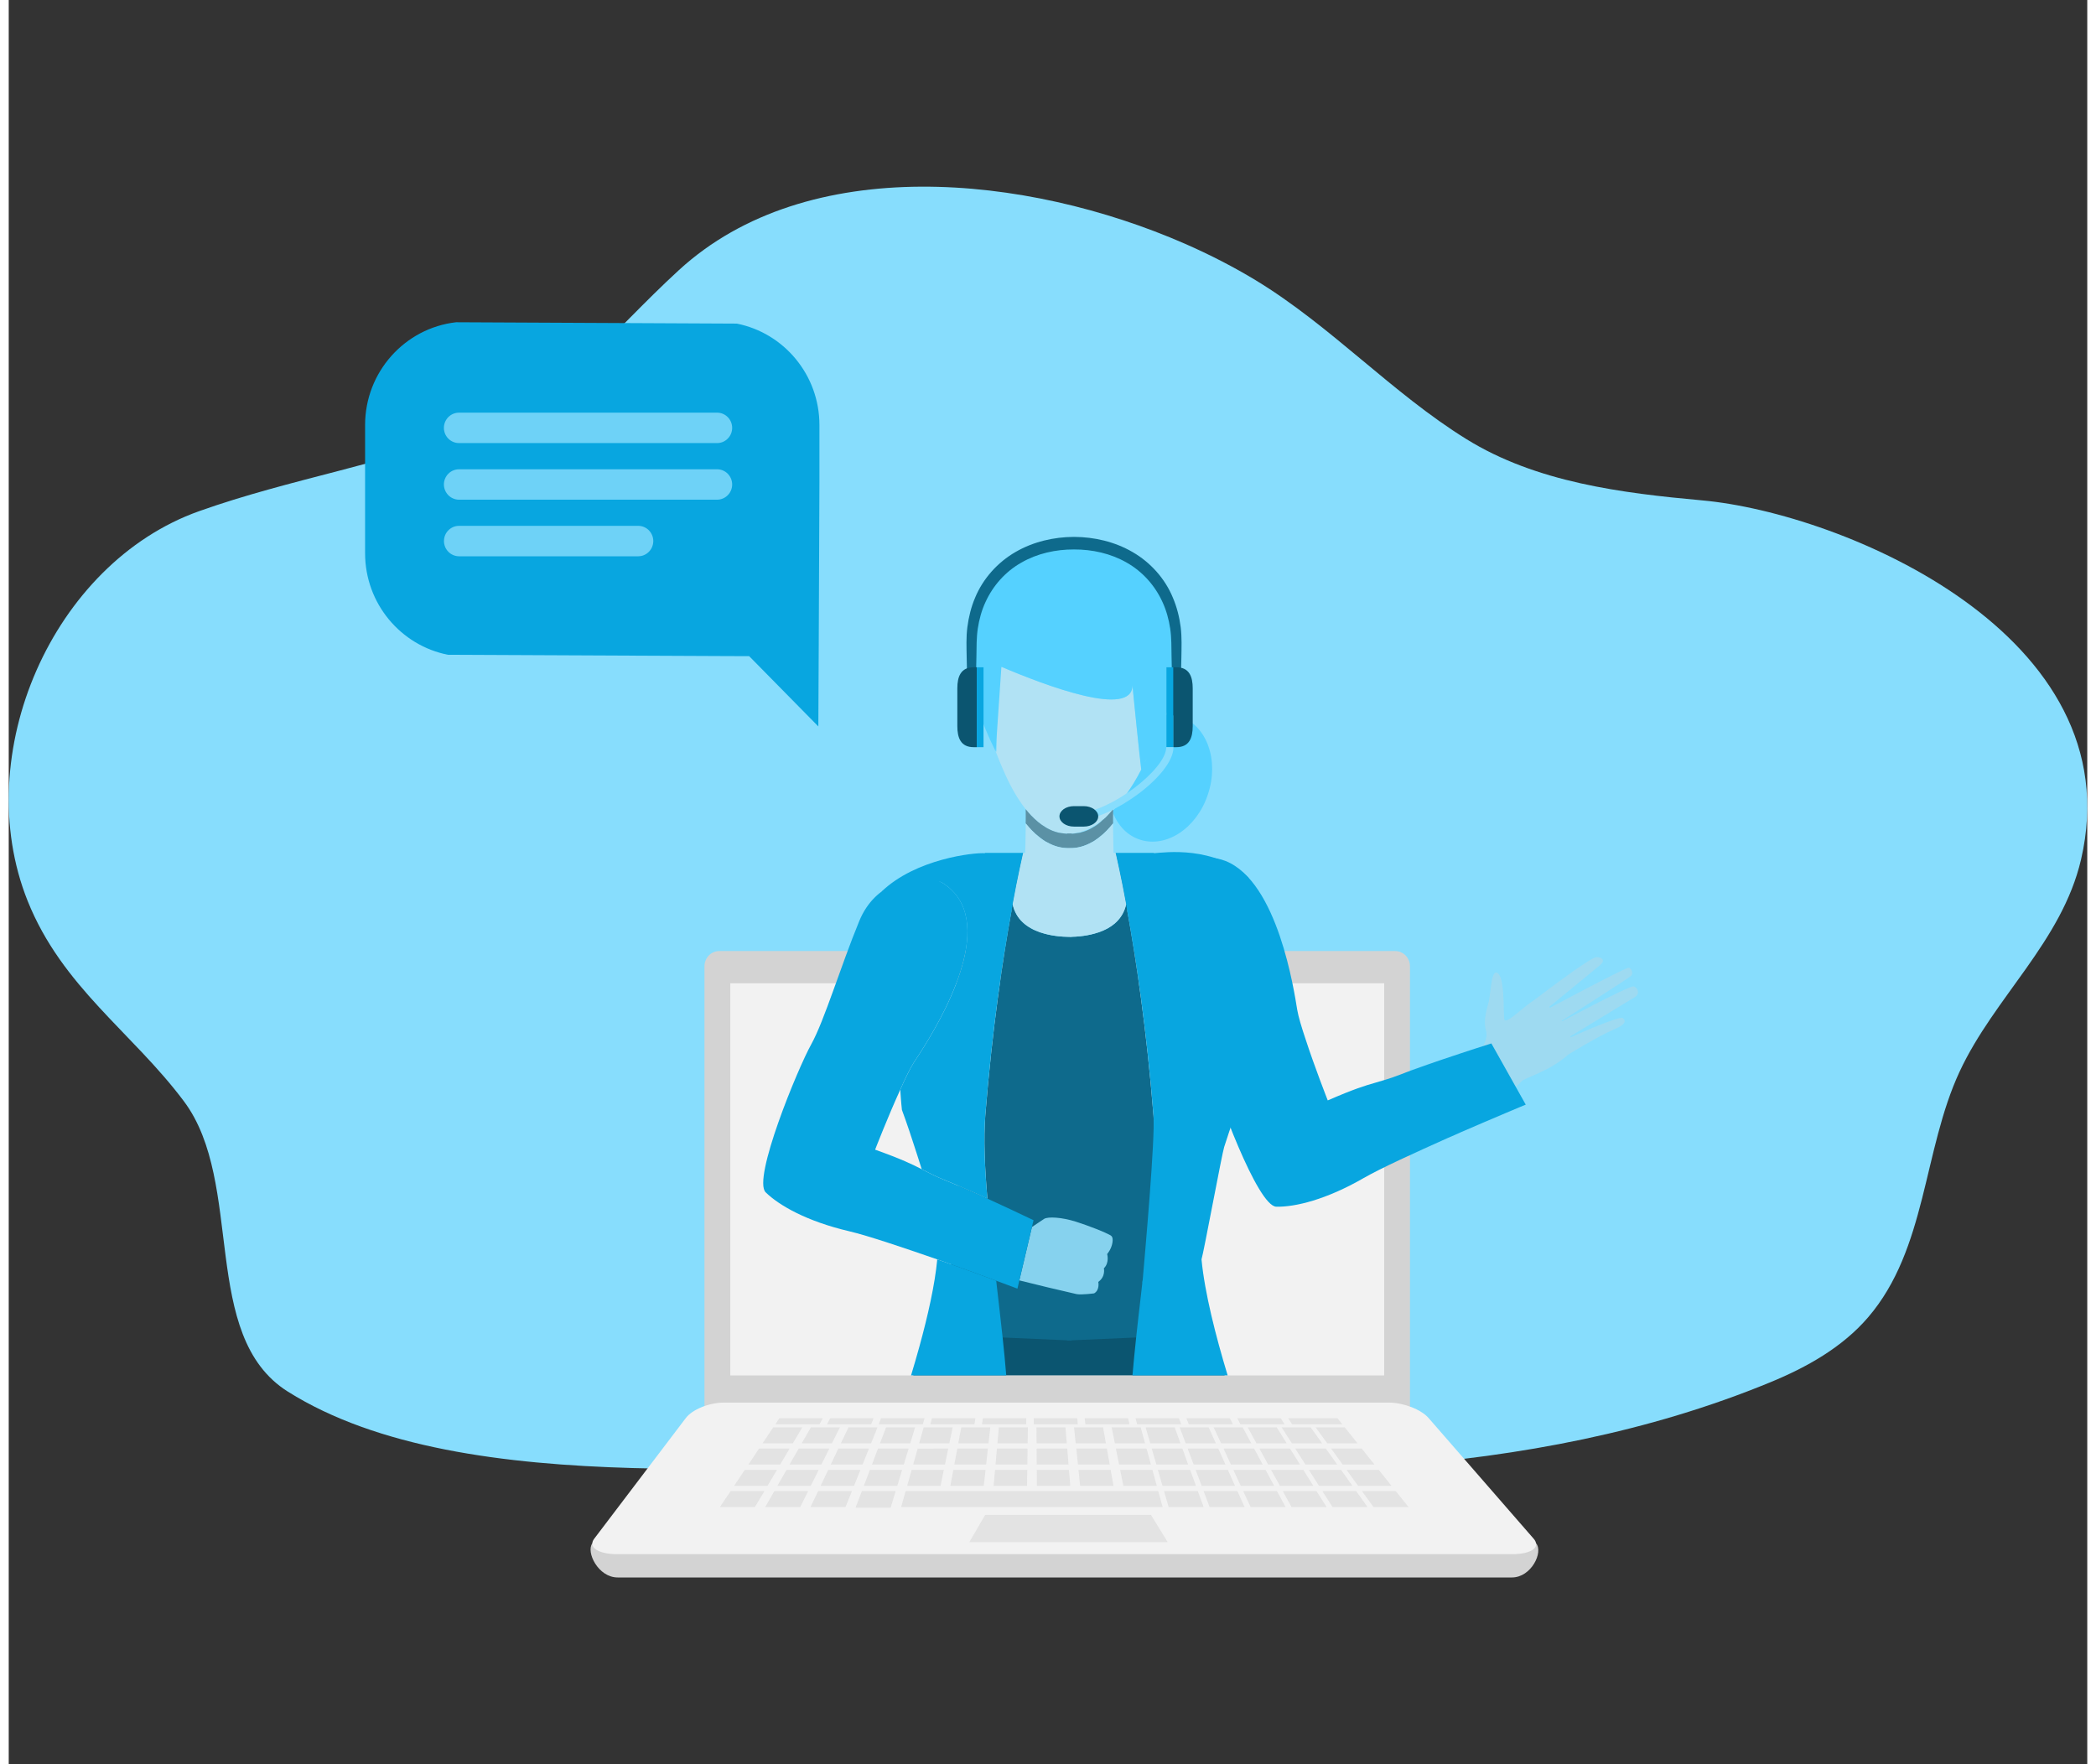 <?xml version="1.0" encoding="UTF-8"?>
<svg xmlns="http://www.w3.org/2000/svg" xmlns:xlink="http://www.w3.org/1999/xlink" width="120px" height="101px" viewBox="0 0 119 101" version="1.1">
<rect x="0" y="0" width="119" height="101" fill="#333333" stroke="none"/>
<defs>
<filter id="alpha" filterUnits="objectBoundingBox" x="0%" y="0%" width="100%" height="100%">
  <feColorMatrix type="matrix" in="SourceGraphic" values="0 0 0 0 1 0 0 0 0 1 0 0 0 0 1 0 0 0 1 0"/>
</filter>
<mask id="mask0">
  <g filter="url(#alpha)">
<rect x="0" y="0" width="119" height="101" style="fill:rgb(0%,0%,0%);fill-opacity:0.502;stroke:none;"/>
  </g>
</mask>
<clipPath id="clip1">
  <rect x="0" y="0" width="119" height="101"/>
</clipPath>
<g id="surface5" clip-path="url(#clip1)">
<path style=" stroke:none;fill-rule:nonzero;fill:rgb(82.745%,82.745%,82.745%);fill-opacity:1;" d="M 44.891 82.629 L 43.16 82.629 C 43.406 82.266 43.527 82.082 43.77 81.719 L 45.434 81.719 Z M 47.129 82.629 L 45.402 82.629 C 45.609 82.266 45.715 82.082 45.926 81.719 L 47.586 81.719 Z M 46.414 81.543 L 43.891 81.543 L 44.117 81.199 L 46.605 81.199 Z M 49.375 81.543 L 46.848 81.543 L 47.031 81.199 L 49.516 81.199 C 49.461 81.336 49.43 81.406 49.375 81.543 Z M 52.332 81.543 L 49.809 81.543 L 49.941 81.199 L 52.43 81.199 Z M 55.289 81.543 L 52.766 81.543 L 52.855 81.199 L 55.344 81.199 C 55.324 81.336 55.312 81.406 55.289 81.543 Z M 58.25 81.543 L 55.723 81.543 L 55.77 81.199 L 58.258 81.199 Z M 61.207 81.543 L 58.684 81.543 L 58.684 81.199 L 61.172 81.199 C 61.188 81.336 61.191 81.406 61.207 81.543 Z M 64.168 81.543 L 61.645 81.543 L 61.598 81.199 L 64.082 81.199 C 64.117 81.336 64.133 81.406 64.168 81.543 Z M 67.129 81.543 L 64.602 81.543 L 64.512 81.199 L 66.996 81.199 C 67.051 81.336 67.074 81.406 67.129 81.543 Z M 70.086 81.543 L 67.562 81.543 C 67.504 81.406 67.477 81.336 67.422 81.199 L 69.91 81.199 Z M 73.043 81.543 L 70.52 81.543 C 70.445 81.406 70.41 81.336 70.336 81.199 L 72.824 81.199 C 72.91 81.336 72.957 81.406 73.043 81.543 Z M 76.348 81.543 L 73.48 81.543 L 73.25 81.199 L 76.074 81.199 C 76.184 81.336 76.238 81.406 76.348 81.543 Z M 49.371 82.629 L 47.641 82.629 C 47.816 82.266 47.902 82.082 48.078 81.719 L 49.738 81.719 C 49.59 82.082 49.516 82.266 49.371 82.629 Z M 51.613 82.629 L 49.883 82.629 C 50.02 82.266 50.09 82.082 50.23 81.719 L 51.891 81.719 Z M 53.852 82.629 L 52.125 82.629 C 52.227 82.266 52.277 82.082 52.383 81.719 L 54.043 81.719 C 53.965 82.082 53.93 82.266 53.852 82.629 Z M 56.094 82.629 L 54.363 82.629 C 54.434 82.266 54.465 82.082 54.535 81.719 L 56.195 81.719 C 56.152 82.082 56.133 82.266 56.094 82.629 Z M 58.332 82.629 L 56.605 82.629 L 56.688 81.719 L 58.348 81.719 C 58.34 82.082 58.34 82.266 58.332 82.629 Z M 60.574 82.629 L 58.848 82.629 L 58.84 81.719 L 60.5 81.719 C 60.531 82.082 60.547 82.266 60.574 82.629 Z M 62.816 82.629 L 61.086 82.629 L 60.992 81.719 L 62.652 81.719 C 62.719 82.082 62.75 82.266 62.816 82.629 Z M 65.055 82.629 L 63.328 82.629 C 63.254 82.266 63.219 82.082 63.145 81.719 L 64.805 81.719 C 64.906 82.082 64.957 82.266 65.055 82.629 Z M 44.164 83.848 L 42.348 83.848 L 42.957 82.934 L 44.707 82.934 Z M 46.523 83.848 L 44.703 83.848 C 44.914 83.484 45.02 83.301 45.227 82.934 L 46.98 82.934 C 46.797 83.301 46.707 83.484 46.523 83.848 Z M 48.883 83.848 L 47.062 83.848 C 47.238 83.484 47.324 83.301 47.496 82.934 L 49.25 82.934 C 49.102 83.301 49.027 83.484 48.883 83.848 Z M 51.242 83.848 L 49.422 83.848 C 49.559 83.484 49.629 83.301 49.766 82.934 L 51.52 82.934 C 51.406 83.301 51.352 83.484 51.242 83.848 Z M 53.602 83.848 L 51.781 83.848 C 51.883 83.484 51.934 83.301 52.039 82.938 C 52.738 82.938 53.09 82.934 53.789 82.934 C 53.715 83.301 53.676 83.484 53.602 83.848 Z M 55.957 83.848 L 54.137 83.848 L 54.309 82.934 L 56.059 82.934 C 56.02 83.301 56 83.484 55.957 83.848 Z M 58.316 83.848 L 56.496 83.848 L 56.578 82.934 L 58.328 82.934 Z M 60.676 83.848 L 58.855 83.848 L 58.848 82.934 L 60.602 82.934 C 60.629 83.301 60.645 83.484 60.676 83.848 Z M 63.031 83.848 L 61.215 83.848 C 61.176 83.484 61.156 83.301 61.121 82.934 L 62.871 82.934 Z M 65.391 83.848 L 63.57 83.848 C 63.5 83.484 63.461 83.301 63.387 82.934 L 65.141 82.934 Z M 43.441 85.066 L 41.531 85.066 C 41.773 84.699 41.898 84.52 42.141 84.152 L 43.984 84.152 C 43.766 84.516 43.66 84.699 43.441 85.066 Z M 45.918 85.066 L 44.008 85.066 L 44.531 84.152 L 46.371 84.152 C 46.191 84.516 46.098 84.699 45.918 85.066 Z M 48.395 85.066 L 46.484 85.066 L 46.918 84.152 L 48.762 84.152 Z M 50.871 85.066 L 48.957 85.066 L 49.305 84.152 L 51.148 84.152 Z M 53.348 85.066 L 51.438 85.066 C 51.539 84.699 51.59 84.52 51.695 84.152 L 53.535 84.152 C 53.461 84.516 53.422 84.699 53.348 85.066 Z M 55.82 85.066 L 53.91 85.066 C 53.98 84.699 54.016 84.52 54.082 84.152 L 55.926 84.152 Z M 58.297 85.066 L 56.387 85.066 L 56.469 84.152 L 58.312 84.152 C 58.305 84.516 58.305 84.699 58.297 85.066 Z M 60.773 85.066 L 58.863 85.066 C 58.863 84.699 58.859 84.52 58.859 84.152 L 60.699 84.152 C 60.73 84.516 60.746 84.699 60.773 85.066 Z M 63.25 85.066 L 61.34 85.066 C 61.305 84.699 61.285 84.52 61.246 84.152 L 63.086 84.152 C 63.152 84.516 63.188 84.699 63.25 85.066 Z M 65.727 85.066 L 63.816 85.066 C 63.742 84.699 63.707 84.52 63.633 84.152 L 65.477 84.152 Z M 42.719 86.281 L 40.715 86.281 C 40.961 85.918 41.082 85.734 41.328 85.371 L 43.262 85.371 C 43.078 85.676 42.898 85.98 42.719 86.281 Z M 45.312 86.281 L 43.312 86.281 L 43.832 85.371 L 45.766 85.371 C 45.586 85.734 45.492 85.918 45.312 86.281 Z M 47.906 86.281 L 45.902 86.281 C 46.078 85.918 46.164 85.734 46.34 85.371 L 48.273 85.371 C 48.125 85.734 48.051 85.918 47.906 86.281 Z M 50.492 86.312 L 48.484 86.312 C 48.629 85.938 48.699 85.746 48.844 85.371 L 50.777 85.371 C 50.664 85.746 50.605 85.938 50.492 86.312 Z M 66.062 86.281 L 51.094 86.281 C 51.195 85.918 51.246 85.734 51.348 85.371 L 65.812 85.371 Z M 54.996 88.289 L 66.352 88.289 L 65.398 86.734 L 55.902 86.734 Z M 67.082 82.629 L 65.355 82.629 C 65.25 82.266 65.195 82.082 65.09 81.719 L 66.754 81.719 C 66.883 82.082 66.949 82.266 67.082 82.629 Z M 67.523 83.848 L 65.707 83.848 C 65.602 83.484 65.547 83.301 65.441 82.934 L 67.195 82.934 C 67.328 83.301 67.395 83.484 67.523 83.848 Z M 67.969 85.066 L 66.055 85.066 C 65.949 84.699 65.898 84.52 65.793 84.152 L 67.637 84.152 C 67.77 84.516 67.836 84.699 67.969 85.066 Z M 68.41 86.281 L 66.406 86.281 L 66.145 85.371 L 68.078 85.371 Z M 69.109 82.629 L 67.383 82.629 C 67.242 82.266 67.176 82.082 67.039 81.719 L 68.699 81.719 C 68.863 82.082 68.945 82.266 69.109 82.629 Z M 69.66 83.848 L 67.84 83.848 C 67.703 83.484 67.633 83.301 67.496 82.934 L 69.246 82.934 C 69.41 83.301 69.496 83.484 69.66 83.848 Z M 70.207 85.066 L 68.297 85.066 L 67.953 84.152 L 69.797 84.152 C 69.961 84.516 70.043 84.699 70.207 85.066 Z M 70.754 86.281 L 68.754 86.281 C 68.617 85.918 68.547 85.734 68.41 85.371 L 70.344 85.371 C 70.508 85.734 70.59 85.918 70.754 86.281 Z M 71.137 82.629 L 69.41 82.629 L 68.984 81.719 L 70.645 81.719 C 70.844 82.082 70.941 82.266 71.137 82.629 Z M 71.793 83.848 L 69.973 83.848 L 69.551 82.934 L 71.301 82.934 C 71.496 83.301 71.594 83.484 71.793 83.848 Z M 72.445 85.066 L 70.535 85.066 C 70.367 84.699 70.281 84.52 70.113 84.152 L 71.957 84.152 Z M 73.102 86.281 L 71.102 86.281 C 70.93 85.918 70.848 85.734 70.676 85.371 L 72.609 85.371 Z M 73.164 82.629 L 71.434 82.629 L 70.934 81.719 L 72.594 81.719 C 72.82 82.082 72.934 82.266 73.164 82.629 Z M 73.926 83.848 L 72.105 83.848 L 71.602 82.934 L 73.355 82.934 C 73.582 83.301 73.695 83.484 73.926 83.848 Z M 74.688 85.066 L 72.777 85.066 C 72.574 84.699 72.477 84.52 72.273 84.152 L 74.117 84.152 C 74.344 84.516 74.457 84.699 74.688 85.066 Z M 75.449 86.281 L 73.445 86.281 C 73.277 85.98 73.109 85.676 72.941 85.371 L 74.875 85.371 C 75.105 85.734 75.219 85.918 75.449 86.281 Z M 75.191 82.629 L 73.461 82.629 C 73.23 82.266 73.113 82.082 72.879 81.719 L 74.539 81.719 C 74.801 82.082 74.93 82.266 75.191 82.629 Z M 76.059 83.848 L 74.238 83.848 C 74.004 83.484 73.891 83.301 73.656 82.934 L 75.406 82.934 C 75.668 83.301 75.797 83.484 76.059 83.848 Z M 76.926 85.066 L 75.016 85.066 C 74.781 84.699 74.668 84.52 74.434 84.152 L 76.277 84.152 C 76.535 84.516 76.664 84.699 76.926 85.066 Z M 77.793 86.281 L 75.793 86.281 L 75.211 85.371 L 77.145 85.371 Z M 77.219 82.629 L 75.488 82.629 C 75.223 82.266 75.09 82.082 74.824 81.719 L 76.488 81.719 C 76.777 82.082 76.926 82.266 77.219 82.629 Z M 78.191 83.848 L 76.371 83.848 C 76.105 83.484 75.973 83.301 75.711 82.934 L 77.461 82.934 Z M 79.164 85.066 L 77.254 85.066 C 76.988 84.699 76.859 84.52 76.594 84.152 L 78.434 84.152 C 78.727 84.516 78.875 84.699 79.164 85.066 Z M 80.141 86.281 L 78.137 86.281 L 77.477 85.371 L 79.41 85.371 C 79.703 85.734 79.848 85.918 80.141 86.281 Z M 80.141 86.281 "/>
</g>
<mask id="mask1">
  <g filter="url(#alpha)">
<rect x="0" y="0" width="119" height="101" style="fill:rgb(0%,0%,0%);fill-opacity:0.8;stroke:none;"/>
  </g>
</mask>
<clipPath id="clip2">
  <rect x="0" y="0" width="119" height="101"/>
</clipPath>
<g id="surface8" clip-path="url(#clip2)">
<path style=" stroke:none;fill-rule:nonzero;fill:rgb(52.941%,86.667%,99.216%);fill-opacity:1;" d="M 41.418 24.496 C 41.418 24.977 41.031 25.367 40.555 25.367 L 25.781 25.367 C 25.301 25.367 24.914 24.977 24.914 24.496 C 24.914 24.016 25.301 23.625 25.781 23.625 L 40.555 23.625 C 41.031 23.625 41.418 24.016 41.418 24.496 Z M 41.418 27.738 C 41.418 28.219 41.031 28.605 40.555 28.609 L 25.781 28.609 C 25.301 28.605 24.918 28.219 24.914 27.738 C 24.914 27.258 25.301 26.867 25.781 26.867 L 40.555 26.867 C 41.031 26.867 41.418 27.258 41.418 27.738 Z M 36.902 30.977 C 36.902 31.453 36.516 31.848 36.039 31.848 L 25.777 31.848 C 25.305 31.844 24.918 31.457 24.918 30.977 C 24.918 30.738 25.012 30.52 25.168 30.363 C 25.328 30.199 25.551 30.105 25.777 30.105 L 36.039 30.105 C 36.516 30.105 36.902 30.496 36.902 30.977 Z M 36.902 30.977 "/>
</g>
</defs>
<g id="surface1">
<path style=" stroke:none;fill-rule:nonzero;fill:rgb(52.941%,86.667%,99.216%);fill-opacity:1;" d="M 67.336 13.953 C 68.793 14.59 70.156 15.297 71.395 16.047 C 75.719 18.676 79.199 22.504 83.449 25.137 C 87.461 27.625 92.363 28.23 96.953 28.648 C 104.961 29.371 121.656 36.328 118.641 49.219 C 117.543 53.91 113.676 57.094 111.695 61.344 C 109.59 65.863 109.812 71.5 106.457 75.414 C 104.98 77.137 102.945 78.277 100.855 79.137 C 86.941 84.871 71.312 84.605 56.559 83.973 C 44.914 83.473 26.211 86.109 15.98 79.672 C 10.902 76.477 13.543 67.738 10.027 63.047 C 7.074 59.102 3.059 56.512 1.082 51.578 C -2.277 43.176 2.512 32.246 10.898 29.266 C 16.137 27.402 21.688 26.551 26.867 24.504 C 32.219 22.387 34.277 19.223 38.359 15.473 C 45.738 8.695 58.293 9.996 67.336 13.953 Z M 67.336 13.953 "/>
<path style=" stroke:none;fill-rule:nonzero;fill:rgb(82.745%,82.745%,82.745%);fill-opacity:1;" d="M 80.223 80.781 L 39.832 80.781 L 39.832 55.32 C 39.832 54.84 40.211 54.449 40.68 54.449 L 79.375 54.449 C 79.844 54.449 80.223 54.84 80.223 55.32 Z M 80.223 80.781 "/>
<path style=" stroke:none;fill-rule:nonzero;fill:rgb(94.902%,94.902%,94.902%);fill-opacity:1;" d="M 41.312 56.293 L 78.746 56.293 L 78.746 78.746 L 41.312 78.746 Z M 41.312 56.293 "/>
<path style=" stroke:none;fill-rule:nonzero;fill:rgb(82.745%,82.745%,82.745%);fill-opacity:1;" d="M 33.41 88.363 C 33.039 88.852 33.746 90.312 34.859 90.312 L 86.062 90.312 C 87.172 90.312 87.871 88.852 87.445 88.363 Z M 33.41 88.363 "/>
<path style=" stroke:none;fill-rule:nonzero;fill:rgb(94.902%,94.902%,94.902%);fill-opacity:1;" d="M 87.305 88.094 C 87.73 88.582 87.172 88.98 86.062 88.98 L 34.859 88.98 C 33.746 88.98 33.148 88.582 33.52 88.094 L 38.762 81.188 C 39.133 80.695 40.102 80.301 40.93 80.301 L 79.023 80.301 C 79.848 80.301 80.867 80.695 81.293 81.188 C 83.297 83.488 85.301 85.789 87.305 88.094 Z M 87.305 88.094 "/>
<use xlink:href="#surface5" mask="url(#mask0)"/>
<path style=" stroke:none;fill-rule:nonzero;fill:rgb(4.314%,33.333%,43.922%);fill-opacity:1;" d="M 69.613 78.742 L 51.789 78.742 C 51.918 78.219 52.035 77.805 52.137 77.512 C 52.191 77.363 52.262 77.223 52.355 77.094 C 52.672 76.645 53.211 76.262 53.906 75.938 C 54.738 75.547 55.793 75.242 56.945 75.004 C 58.172 74.75 59.508 74.566 60.812 74.434 C 60.898 74.426 60.984 74.418 61.074 74.41 C 62.523 74.273 63.914 74.199 65.035 74.16 C 66.586 74.109 67.629 74.117 67.629 74.117 C 67.629 74.117 67.715 74.254 67.863 74.523 C 68.207 75.16 68.895 76.555 69.613 78.742 Z M 69.613 78.742 "/>
<path style=" stroke:none;fill-rule:nonzero;fill:rgb(79.216%,94.51%,100%);fill-opacity:1;" d="M 55.961 49.426 C 55.926 49.656 55.867 49.871 55.785 50.074 L 55.832 49.496 C 55.875 49.469 55.918 49.453 55.961 49.426 Z M 55.961 49.426 "/>
<path style=" stroke:none;fill-rule:nonzero;fill:rgb(65.49%,85.882%,93.333%);fill-opacity:1;" d="M 65.402 48.562 L 65.402 48.57 C 65.387 48.562 65.367 48.555 65.359 48.555 C 65.375 48.555 65.387 48.562 65.402 48.562 Z M 65.402 48.562 "/>
<path style=" stroke:none;fill-rule:nonzero;fill:rgb(61.961%,85.49%,94.51%);fill-opacity:1;" d="M 83.695 60.816 C 83.695 60.816 84.797 59.785 84.578 59.016 C 84.391 58.359 84.672 57.625 84.742 57.32 C 84.836 56.918 84.871 55.609 85.172 55.68 C 85.676 55.805 85.559 57.895 85.621 58.34 C 85.684 58.785 87.023 57.293 87.48 57.215 C 87.938 57.137 90.262 59.512 89.227 60.426 C 88.191 61.344 86.762 61.715 86.609 61.91 C 86.461 62.109 85.75 62.652 85.75 62.652 Z M 83.695 60.816 "/>
<path style=" stroke:none;fill-rule:nonzero;fill:rgb(61.961%,85.49%,94.51%);fill-opacity:1;" d="M 87.188 57.371 C 87.188 57.371 90.543 54.781 90.91 54.797 C 91.277 54.812 91.406 55.004 91.102 55.258 C 90.797 55.516 87.934 57.859 87.934 57.859 C 87.934 57.859 92.414 55.465 92.719 55.41 C 92.895 55.379 93.031 55.719 92.879 55.871 C 92.73 56.023 88.559 58.668 88.559 58.668 C 88.559 58.668 92.746 56.438 93.016 56.473 C 93.25 56.5 93.414 56.887 93.117 57.074 C 92.816 57.262 89.043 59.555 89.043 59.555 C 89.043 59.555 92.195 58.125 92.406 58.285 C 92.531 58.383 92.715 58.602 91.891 58.941 C 91.066 59.285 89.273 60.383 89.273 60.383 Z M 87.188 57.371 "/>
<path style=" stroke:none;fill-rule:nonzero;fill:rgb(33.333%,81.961%,100%);fill-opacity:1;" d="M 63.227 46.328 L 63.227 46.559 C 63.207 46.516 63.191 46.48 63.184 46.438 C 63.168 46.43 63.168 46.414 63.168 46.402 C 63.184 46.379 63.199 46.355 63.227 46.328 Z M 63.227 46.328 "/>
<path style=" stroke:none;fill-rule:nonzero;fill:rgb(65.49%,85.882%,93.333%);fill-opacity:1;" d="M 60.703 47.727 C 60.668 47.734 60.625 47.734 60.594 47.734 L 60.594 47.719 C 60.625 47.727 60.668 47.727 60.703 47.727 Z M 63.227 46.328 L 63.227 46.395 C 63.211 46.41 63.199 46.426 63.184 46.438 C 63.09 46.539 62.988 46.633 62.887 46.73 C 62.844 46.762 62.812 46.797 62.77 46.832 C 62.82 46.781 62.879 46.719 62.93 46.668 C 63.008 46.594 63.082 46.5 63.168 46.402 C 63.184 46.379 63.199 46.355 63.227 46.328 Z M 63.227 46.328 "/>
<path style=" stroke:none;fill-rule:nonzero;fill:rgb(69.412%,88.627%,95.686%);fill-opacity:1;" d="M 65.164 43.383 C 64.699 44.426 64.133 45.363 63.488 46.105 C 63.402 46.207 63.309 46.309 63.227 46.395 L 63.227 46.328 C 63.199 46.355 63.184 46.379 63.168 46.402 C 63.082 46.5 63.008 46.594 62.93 46.668 C 62.879 46.719 62.82 46.781 62.77 46.832 C 62.75 46.84 62.734 46.855 62.719 46.875 C 62.691 46.898 62.668 46.926 62.641 46.934 C 62.574 46.992 62.504 47.047 62.43 47.098 C 62.336 47.164 62.254 47.223 62.16 47.273 C 62.137 47.289 62.113 47.305 62.09 47.316 C 62.008 47.367 61.922 47.41 61.848 47.445 C 61.77 47.488 61.691 47.52 61.609 47.547 L 61.602 47.555 C 61.531 47.574 61.48 47.598 61.422 47.617 C 61.406 47.625 61.391 47.633 61.371 47.633 C 61.312 47.652 61.254 47.668 61.195 47.676 C 61.176 47.676 61.168 47.684 61.152 47.684 L 61.125 47.684 C 61.082 47.695 61.035 47.703 60.992 47.711 C 60.949 47.719 60.898 47.719 60.855 47.719 C 60.812 47.727 60.77 47.727 60.738 47.727 L 60.727 47.727 C 60.719 47.734 60.711 47.734 60.703 47.727 C 60.668 47.727 60.625 47.727 60.594 47.719 L 60.594 47.734 C 60.543 47.734 60.492 47.727 60.434 47.719 C 60.371 47.711 60.305 47.703 60.246 47.695 C 60.211 47.684 60.18 47.684 60.137 47.676 C 60.102 47.668 60.066 47.668 60.035 47.652 C 59.855 47.609 59.688 47.539 59.508 47.445 C 59.453 47.418 59.398 47.387 59.348 47.352 C 59.07 47.191 58.797 46.961 58.52 46.668 C 58.418 46.566 58.324 46.449 58.223 46.328 C 57.789 45.781 57.359 45.055 56.961 44.133 C 56.797 43.766 56.645 43.395 56.504 43.016 C 56.715 43.434 56.348 39.535 56.43 39.672 C 55.281 37.453 56.426 39.277 56.836 38.176 C 59.383 39.262 64.336 41.129 64.336 39.234 C 64.336 39.234 64.445 40.387 64.574 41.582 C 64.676 42.562 64.785 43.578 64.836 43.965 C 64.836 43.965 64.969 43.75 65.164 43.383 Z M 65.164 43.383 "/>
<path style=" stroke:none;fill-rule:nonzero;fill:rgb(65.49%,85.882%,93.333%);fill-opacity:1;" d="M 60.703 47.727 C 60.668 47.734 60.625 47.734 60.594 47.734 L 60.594 47.719 C 60.625 47.727 60.668 47.727 60.703 47.727 Z M 63.227 46.328 L 63.227 46.395 C 63.211 46.41 63.199 46.426 63.184 46.438 C 63.09 46.539 62.988 46.633 62.887 46.73 C 62.844 46.762 62.812 46.797 62.77 46.832 C 62.82 46.781 62.879 46.719 62.93 46.668 C 63.008 46.594 63.082 46.5 63.168 46.402 C 63.184 46.379 63.199 46.355 63.227 46.328 Z M 63.227 46.328 "/>
<path style=" stroke:none;fill-rule:nonzero;fill:rgb(33.333%,81.961%,100%);fill-opacity:1;" d="M 56.504 43.016 C 55.824 41.668 54.734 39.09 54.93 36.648 L 54.93 36.641 C 54.625 34.617 57.121 30.973 60.93 31.16 C 64.742 30.973 67.238 34.617 66.934 36.641 L 66.934 36.648 C 67.051 38.125 66.695 39.645 66.258 40.918 C 66.535 40.906 66.805 40.941 67.078 41.035 C 68.594 41.539 69.305 43.527 68.66 45.465 C 68.027 47.41 66.273 48.57 64.758 48.07 C 64.055 47.84 63.523 47.285 63.227 46.559 L 63.227 46.395 C 63.309 46.309 63.402 46.207 63.488 46.105 C 64.133 45.363 64.699 44.426 65.164 43.383 C 64.969 43.75 64.852 44.199 64.852 44.199 C 64.801 43.816 64.672 42.562 64.57 41.582 C 64.445 40.387 64.336 39.234 64.336 39.234 C 64.336 41.129 59.383 39.262 56.832 38.176 Z M 56.504 43.016 "/>
<path style=" stroke:none;fill-rule:nonzero;fill:rgb(35.686%,56.863%,64.706%);fill-opacity:1;" d="M 63.227 46.328 L 63.227 46.559 C 63.227 46.719 63.219 46.918 63.227 47.137 C 62.98 47.445 62.734 47.703 62.48 47.898 C 62.395 47.965 62.312 48.027 62.227 48.086 C 62.164 48.133 62.094 48.176 62.023 48.215 L 62.016 48.215 C 61.625 48.434 61.234 48.547 60.855 48.555 L 60.66 48.555 C 60.637 48.555 60.609 48.555 60.594 48.547 L 60.594 47.719 C 60.625 47.727 60.668 47.727 60.703 47.727 C 60.711 47.734 60.719 47.734 60.727 47.727 L 60.734 47.727 C 60.777 47.734 60.812 47.734 60.855 47.734 C 60.906 47.734 60.965 47.727 61.016 47.719 C 61.074 47.711 61.145 47.703 61.203 47.691 C 61.234 47.684 61.27 47.684 61.312 47.676 C 61.348 47.668 61.379 47.668 61.414 47.648 C 61.594 47.605 61.762 47.539 61.938 47.445 C 61.988 47.418 62.051 47.387 62.102 47.352 C 62.285 47.25 62.465 47.113 62.641 46.934 C 62.668 46.926 62.691 46.898 62.719 46.875 C 62.734 46.855 62.75 46.84 62.77 46.832 C 62.82 46.781 62.879 46.719 62.93 46.668 C 63.008 46.59 63.082 46.496 63.168 46.402 C 63.184 46.379 63.199 46.355 63.227 46.328 Z M 63.227 46.328 "/>
<path style=" stroke:none;fill-rule:nonzero;fill:rgb(5.49%,41.569%,54.902%);fill-opacity:1;" d="M 60.594 53.641 L 60.594 76.746 L 64.547 76.574 L 67.801 76.43 L 67.469 72.395 L 67.105 67.879 C 66.539 68.117 65.977 68.367 65.418 68.621 C 65.57 66.836 65.641 65.199 65.539 63.859 C 65.141 58.875 64.523 54.812 64.039 52.156 L 64.039 52.148 C 64.09 51.637 64.023 51.062 63.902 50.535 C 63.887 50.426 63.863 50.316 63.836 50.211 C 63.801 50.09 63.777 49.98 63.742 49.871 L 63.668 49.613 C 63.648 49.555 63.625 49.496 63.609 49.441 C 63.547 49.234 63.473 49.027 63.387 48.828 L 63.371 48.828 C 63.438 49.137 63.676 50.16 63.973 51.773 L 63.973 51.781 C 63.777 52.637 63.16 53.113 62.395 53.379 C 62.387 53.379 62.371 53.387 62.363 53.387 C 61.84 53.566 61.246 53.633 60.68 53.641 C 60.652 53.641 60.617 53.652 60.594 53.641 Z M 60.594 53.641 "/>
<path style=" stroke:none;fill-rule:nonzero;fill:rgb(3.137%,65.098%,87.843%);fill-opacity:1;" d="M 69.625 60.828 C 69.832 61.145 70.117 61.723 70.406 62.383 C 70.363 63.105 70.312 63.543 70.312 63.543 C 70.312 63.543 70 64.371 69.586 65.668 C 69.473 65.992 68.41 71.727 68.289 72.102 C 68.266 72.172 68.246 72.246 68.223 72.316 C 67.832 72.512 67.918 72.172 67.242 72.445 C 67.039 72.527 66.82 72.613 66.59 72.715 C 66.555 72.734 66.516 72.75 66.453 72.777 C 66.387 72.801 66.32 72.828 66.25 72.863 C 65.801 73.059 65.352 73.258 64.906 73.461 C 65.059 71.676 65.641 65.199 65.539 63.859 C 65.141 58.875 64.523 54.812 64.039 52.156 L 64.039 52.148 C 64.012 52.02 63.996 51.902 63.973 51.781 L 63.973 51.773 C 63.676 50.16 63.438 49.137 63.371 48.828 L 65.562 48.828 L 65.562 48.848 C 66.172 48.805 69.047 48.395 71.012 50.281 C 69.93 49.812 68.492 50.238 68.012 50.535 C 67.816 50.648 67.637 50.785 67.477 50.945 C 67.23 51.176 67.031 51.449 66.883 51.758 C 65.48 54.684 69.035 59.922 69.625 60.828 Z M 69.625 60.828 "/>
<path style=" stroke:none;fill-rule:nonzero;fill:rgb(3.137%,65.098%,87.843%);fill-opacity:1;" d="M 69.785 78.742 L 64.336 78.742 C 64.395 78.043 64.469 77.316 64.547 76.574 C 64.629 75.781 64.727 74.973 64.82 74.16 C 64.852 73.883 64.883 73.602 64.914 73.324 C 64.914 73.324 64.914 73.324 64.918 73.32 C 65.578 73.078 66.449 71.945 67.402 71.562 C 67.426 71.555 67.445 71.547 67.469 71.539 C 67.742 71.445 68.012 72.203 68.289 72.102 C 68.469 74.012 69.105 76.5 69.785 78.742 Z M 69.785 78.742 "/>
<path style=" stroke:none;fill-rule:nonzero;fill:rgb(69.412%,88.627%,95.686%);fill-opacity:1;" d="M 60.594 48.547 L 60.594 53.641 C 60.617 53.652 60.652 53.641 60.68 53.641 C 61.246 53.633 61.84 53.566 62.363 53.387 C 62.371 53.387 62.387 53.379 62.395 53.379 C 63.16 53.113 63.777 52.637 63.973 51.781 L 63.973 51.773 C 63.676 50.16 63.438 49.137 63.371 48.828 L 63.25 48.828 L 63.25 48.668 C 63.25 48.562 63.242 48.469 63.242 48.375 C 63.234 48.07 63.234 47.777 63.227 47.496 L 63.227 47.141 C 62.98 47.445 62.734 47.703 62.48 47.898 C 62.402 47.969 62.32 48.031 62.227 48.086 C 62.164 48.133 62.098 48.176 62.023 48.215 L 62.016 48.215 C 61.602 48.453 61.195 48.555 60.789 48.555 C 60.719 48.555 60.652 48.555 60.594 48.547 Z M 60.594 48.547 "/>
<path style=" stroke:none;fill-rule:nonzero;fill:rgb(3.137%,65.098%,87.843%);fill-opacity:1;" d="M 84.883 59.738 L 85.082 60.09 L 85.086 60.098 L 86.617 62.824 L 86.852 63.242 C 86.852 63.242 86.391 63.43 85.66 63.742 C 84.996 64.023 84.113 64.398 83.16 64.812 C 82.895 64.934 82.629 65.051 82.359 65.164 C 80.504 65.996 78.547 66.883 77.566 67.449 C 75.43 68.68 73.652 69.109 72.57 69.086 C 71.492 69.059 69.129 62.629 68.758 61.086 C 68.387 59.551 67.004 56.723 66.012 54.027 C 65.594 52.883 65.715 51.871 66.074 51.07 C 66.551 49.984 67.449 49.281 68.008 49.168 C 68.227 49.117 68.449 49.094 68.676 49.102 C 69.02 49.102 69.348 49.172 69.656 49.289 C 72.66 50.473 73.594 56.75 73.77 57.82 C 73.832 58.191 74.016 58.812 74.246 59.492 C 74.762 61.082 75.516 63 75.516 63 C 77.023 62.344 77.648 62.156 78.223 61.992 C 78.641 61.867 79.035 61.766 79.715 61.504 C 79.922 61.426 80.141 61.336 80.375 61.254 C 80.953 61.047 81.531 60.84 82.113 60.645 C 83.551 60.16 84.883 59.738 84.883 59.738 Z M 84.883 59.738 "/>
<path style=" stroke:none;fill-rule:nonzero;fill:rgb(35.686%,56.863%,64.706%);fill-opacity:1;" d="M 60.855 47.719 L 60.855 48.547 C 60.832 48.555 60.812 48.555 60.789 48.555 L 60.594 48.555 C 60.211 48.547 59.82 48.438 59.434 48.215 L 59.426 48.215 C 59.352 48.176 59.285 48.133 59.219 48.086 C 59.133 48.027 59.051 47.965 58.969 47.898 C 58.715 47.703 58.469 47.445 58.223 47.141 C 58.23 46.805 58.223 46.523 58.223 46.328 C 58.324 46.449 58.418 46.566 58.516 46.668 C 58.797 46.961 59.07 47.191 59.348 47.352 C 59.398 47.387 59.457 47.422 59.508 47.445 C 59.688 47.539 59.855 47.609 60.035 47.652 C 60.066 47.668 60.102 47.668 60.133 47.676 C 60.18 47.684 60.211 47.684 60.246 47.695 C 60.305 47.703 60.371 47.711 60.434 47.719 C 60.492 47.727 60.543 47.734 60.594 47.734 C 60.625 47.734 60.668 47.734 60.703 47.727 C 60.711 47.734 60.719 47.734 60.727 47.727 L 60.734 47.727 C 60.77 47.727 60.812 47.727 60.855 47.719 Z M 60.855 47.719 "/>
<path style=" stroke:none;fill-rule:nonzero;fill:rgb(5.49%,41.569%,54.902%);fill-opacity:1;" d="M 60.855 53.641 L 60.855 76.746 L 56.902 76.574 L 53.648 76.43 L 53.98 72.395 L 54.344 67.879 C 54.867 68.102 55.461 68.363 56.031 68.621 C 55.875 66.836 55.809 65.199 55.91 63.859 C 56.309 58.875 56.926 54.812 57.41 52.156 L 57.41 52.148 C 57.359 51.637 57.426 51.062 57.543 50.535 C 57.562 50.422 57.586 50.312 57.613 50.211 C 57.648 50.09 57.672 49.98 57.707 49.871 L 57.781 49.613 C 57.797 49.555 57.824 49.496 57.84 49.441 C 57.902 49.234 57.977 49.027 58.062 48.828 L 58.078 48.828 C 58.012 49.137 57.773 50.16 57.477 51.773 L 57.477 51.781 C 57.672 52.637 58.289 53.113 59.051 53.379 C 59.062 53.379 59.078 53.387 59.086 53.387 C 59.609 53.566 60.203 53.633 60.77 53.641 C 60.797 53.641 60.832 53.652 60.855 53.641 Z M 60.855 53.641 "/>
<path style=" stroke:none;fill-rule:nonzero;fill:rgb(3.137%,65.098%,87.843%);fill-opacity:1;" d="M 58.078 48.828 C 58.012 49.137 57.773 50.16 57.477 51.773 L 57.477 51.781 C 57.453 51.902 57.434 52.02 57.41 52.148 L 57.41 52.156 C 56.926 54.812 56.309 58.875 55.91 63.859 C 55.809 65.199 55.875 66.836 56.031 68.621 C 55.469 68.367 54.91 68.117 54.344 67.879 C 54.117 67.773 53.895 67.691 53.691 67.605 C 53.016 67.332 52.66 67.137 52.27 66.938 C 52.246 66.871 52.227 66.793 52.203 66.727 C 52.082 66.352 51.973 65.992 51.863 65.668 C 51.449 64.371 51.137 63.543 51.137 63.543 C 51.137 63.543 51.086 63.109 51.043 62.383 C 51.332 61.723 51.617 61.145 51.82 60.828 C 52.414 59.922 55.969 54.684 54.562 51.758 C 54.418 51.453 54.219 51.176 53.973 50.945 C 53.812 50.785 53.633 50.648 53.438 50.535 C 52.957 50.238 51.059 50.574 49.973 51.043 C 51.938 49.156 55.277 48.805 55.887 48.848 L 55.887 48.828 Z M 57.109 78.742 L 51.66 78.742 C 51.824 78.203 51.984 77.648 52.137 77.094 C 52.621 75.336 53.023 73.555 53.16 72.102 C 53.438 72.203 53.707 72.297 53.98 72.391 C 54.965 72.742 55.859 73.074 56.535 73.324 C 56.598 73.883 56.664 74.445 56.727 75.004 C 56.785 75.531 56.848 76.059 56.902 76.574 C 56.98 77.316 57.055 78.043 57.109 78.742 Z M 57.109 78.742 "/>
<path style=" stroke:none;fill-rule:nonzero;fill:rgb(69.412%,88.627%,95.686%);fill-opacity:1;" d="M 60.855 48.547 L 60.855 53.641 C 60.832 53.652 60.797 53.641 60.77 53.641 C 60.203 53.633 59.609 53.566 59.086 53.387 C 59.078 53.387 59.062 53.379 59.051 53.379 C 58.289 53.113 57.672 52.637 57.477 51.781 L 57.477 51.773 C 57.773 50.16 58.012 49.137 58.078 48.828 L 58.195 48.828 L 58.195 48.668 C 58.195 48.562 58.207 48.469 58.207 48.375 C 58.215 48.07 58.215 47.777 58.223 47.496 L 58.223 47.141 C 58.469 47.445 58.715 47.703 58.969 47.898 C 59.051 47.977 59.137 48.035 59.219 48.086 C 59.289 48.137 59.355 48.18 59.426 48.215 L 59.434 48.215 C 59.848 48.453 60.254 48.555 60.66 48.555 C 60.727 48.555 60.797 48.555 60.855 48.547 Z M 60.855 48.547 "/>
<path style=" stroke:none;fill-rule:nonzero;fill:rgb(52.549%,82.353%,93.333%);fill-opacity:1;" d="M 63.191 71.137 C 63.133 71.516 62.887 71.797 62.887 71.797 C 62.887 71.797 63.031 72.289 62.699 72.613 C 62.699 72.613 62.812 73.082 62.379 73.391 C 62.379 73.391 62.48 73.852 62.141 74.047 C 62.141 74.047 61.406 74.145 61.137 74.09 C 60.039 73.84 58.949 73.578 57.859 73.305 L 58.578 70.258 L 58.578 70.25 C 58.891 70.039 59.188 69.84 59.281 69.781 C 59.508 69.645 60.289 69.688 61.09 69.941 C 61.871 70.191 62.742 70.539 62.988 70.676 C 63.117 70.746 63.242 70.773 63.191 71.137 Z M 63.191 71.137 "/>
<path style=" stroke:none;fill-rule:nonzero;fill:rgb(3.137%,65.098%,87.843%);fill-opacity:1;" d="M 58.672 69.859 L 58.578 70.25 L 58.578 70.258 L 57.859 73.305 L 57.75 73.777 C 57.75 73.777 57.281 73.598 56.535 73.324 C 55.859 73.074 54.961 72.742 53.98 72.395 C 53.707 72.301 53.438 72.203 53.16 72.102 C 51.238 71.438 49.203 70.746 48.105 70.488 C 45.707 69.926 44.113 69.023 43.336 68.262 C 42.566 67.504 45.172 61.172 45.945 59.789 C 46.707 58.406 47.605 55.383 48.695 52.73 C 49.16 51.602 49.934 50.945 50.738 50.605 C 51.82 50.133 52.957 50.238 53.438 50.535 C 53.633 50.648 53.812 50.785 53.973 50.945 C 54.219 51.176 54.418 51.449 54.562 51.758 C 55.969 54.684 52.414 59.922 51.82 60.828 C 51.617 61.145 51.328 61.723 51.043 62.383 C 50.348 63.898 49.602 65.82 49.602 65.82 C 51.152 66.375 51.734 66.664 52.27 66.938 C 52.66 67.137 53.016 67.332 53.691 67.605 C 53.895 67.691 54.117 67.773 54.344 67.879 C 54.867 68.102 55.461 68.363 56.027 68.621 C 56.914 69.027 57.793 69.438 58.672 69.859 Z M 58.672 69.859 "/>
<path style=" stroke:none;fill-rule:nonzero;fill:rgb(5.49%,41.569%,54.902%);fill-opacity:1;" d="M 66.648 40.961 L 66.574 37.617 C 66.566 37.059 66.574 36.508 66.496 35.988 C 66.418 35.465 66.277 34.949 66.059 34.477 C 65.629 33.523 64.906 32.719 64 32.207 C 63.094 31.688 62.039 31.453 60.988 31.457 C 59.938 31.453 58.883 31.688 57.98 32.207 C 57.07 32.719 56.352 33.523 55.918 34.477 C 55.699 34.949 55.559 35.465 55.48 35.988 C 55.402 36.512 55.41 37.055 55.402 37.617 L 55.328 40.961 L 54.914 40.961 L 54.844 37.617 C 54.836 37.07 54.809 36.492 54.883 35.91 C 54.957 35.332 55.098 34.754 55.328 34.215 C 55.781 33.121 56.621 32.191 57.637 31.605 C 58.656 31.012 59.836 30.742 60.988 30.738 C 62.145 30.742 63.32 31.012 64.34 31.605 C 65.359 32.191 66.199 33.121 66.648 34.215 C 66.879 34.754 67.023 35.332 67.098 35.91 C 67.168 36.496 67.145 37.062 67.137 37.617 L 67.066 40.961 Z M 66.648 40.961 "/>
<path style=" stroke:none;fill-rule:nonzero;fill:rgb(4.314%,33.333%,43.922%);fill-opacity:1;" d="M 55.246 42.777 C 54.5 42.777 54.309 42.238 54.309 41.57 L 54.309 39.41 C 54.309 38.746 54.5 38.203 55.246 38.203 L 55.422 38.203 L 55.422 42.777 Z M 55.246 42.777 "/>
<path style=" stroke:none;fill-rule:nonzero;fill:rgb(3.137%,65.098%,87.843%);fill-opacity:1;" d="M 55.422 38.203 L 55.809 38.203 L 55.809 42.777 L 55.422 42.777 Z M 55.422 38.203 "/>
<path style=" stroke:none;fill-rule:nonzero;fill:rgb(4.314%,33.333%,43.922%);fill-opacity:1;" d="M 66.848 42.777 C 67.594 42.777 67.785 42.238 67.785 41.57 L 67.785 39.41 C 67.785 38.746 67.594 38.203 66.848 38.203 L 66.668 38.203 L 66.668 42.777 Z M 66.848 42.777 "/>
<path style=" stroke:none;fill-rule:nonzero;fill:rgb(3.137%,65.098%,87.843%);fill-opacity:1;" d="M 66.281 38.203 L 66.668 38.203 L 66.668 42.777 L 66.281 42.777 Z M 66.281 38.203 "/>
<path style=" stroke:none;fill-rule:nonzero;fill:rgb(52.941%,86.667%,99.216%);fill-opacity:1;" d="M 61.266 46.945 L 61.266 46.527 C 62.988 46.527 66.27 44.059 66.27 42.777 L 66.684 42.777 C 66.684 44.402 63.055 46.945 61.266 46.945 Z M 61.266 46.945 "/>
<path style=" stroke:none;fill-rule:nonzero;fill:rgb(4.314%,33.333%,43.922%);fill-opacity:1;" d="M 61.543 47.324 L 60.988 47.324 C 60.527 47.324 60.156 47.062 60.156 46.738 C 60.156 46.414 60.527 46.152 60.988 46.152 L 61.543 46.152 C 62.004 46.152 62.375 46.414 62.375 46.738 C 62.375 47.062 62.004 47.324 61.543 47.324 Z M 61.543 47.324 "/>
<path style=" stroke:none;fill-rule:nonzero;fill:rgb(3.137%,65.098%,87.843%);fill-opacity:1;" d="M 46.414 24.336 L 46.414 27.652 L 46.395 32.148 L 46.371 37.582 L 46.352 41.59 L 42.391 37.566 L 41.184 37.562 L 25.152 37.488 C 22.445 36.957 20.402 34.555 20.402 31.672 L 20.402 24.336 C 20.402 21.293 22.684 18.781 25.613 18.449 L 41.684 18.527 C 44.379 19.062 46.414 21.461 46.414 24.336 Z M 46.414 24.336 "/>
<use xlink:href="#surface8" mask="url(#mask1)"/>
</g>
</svg>
